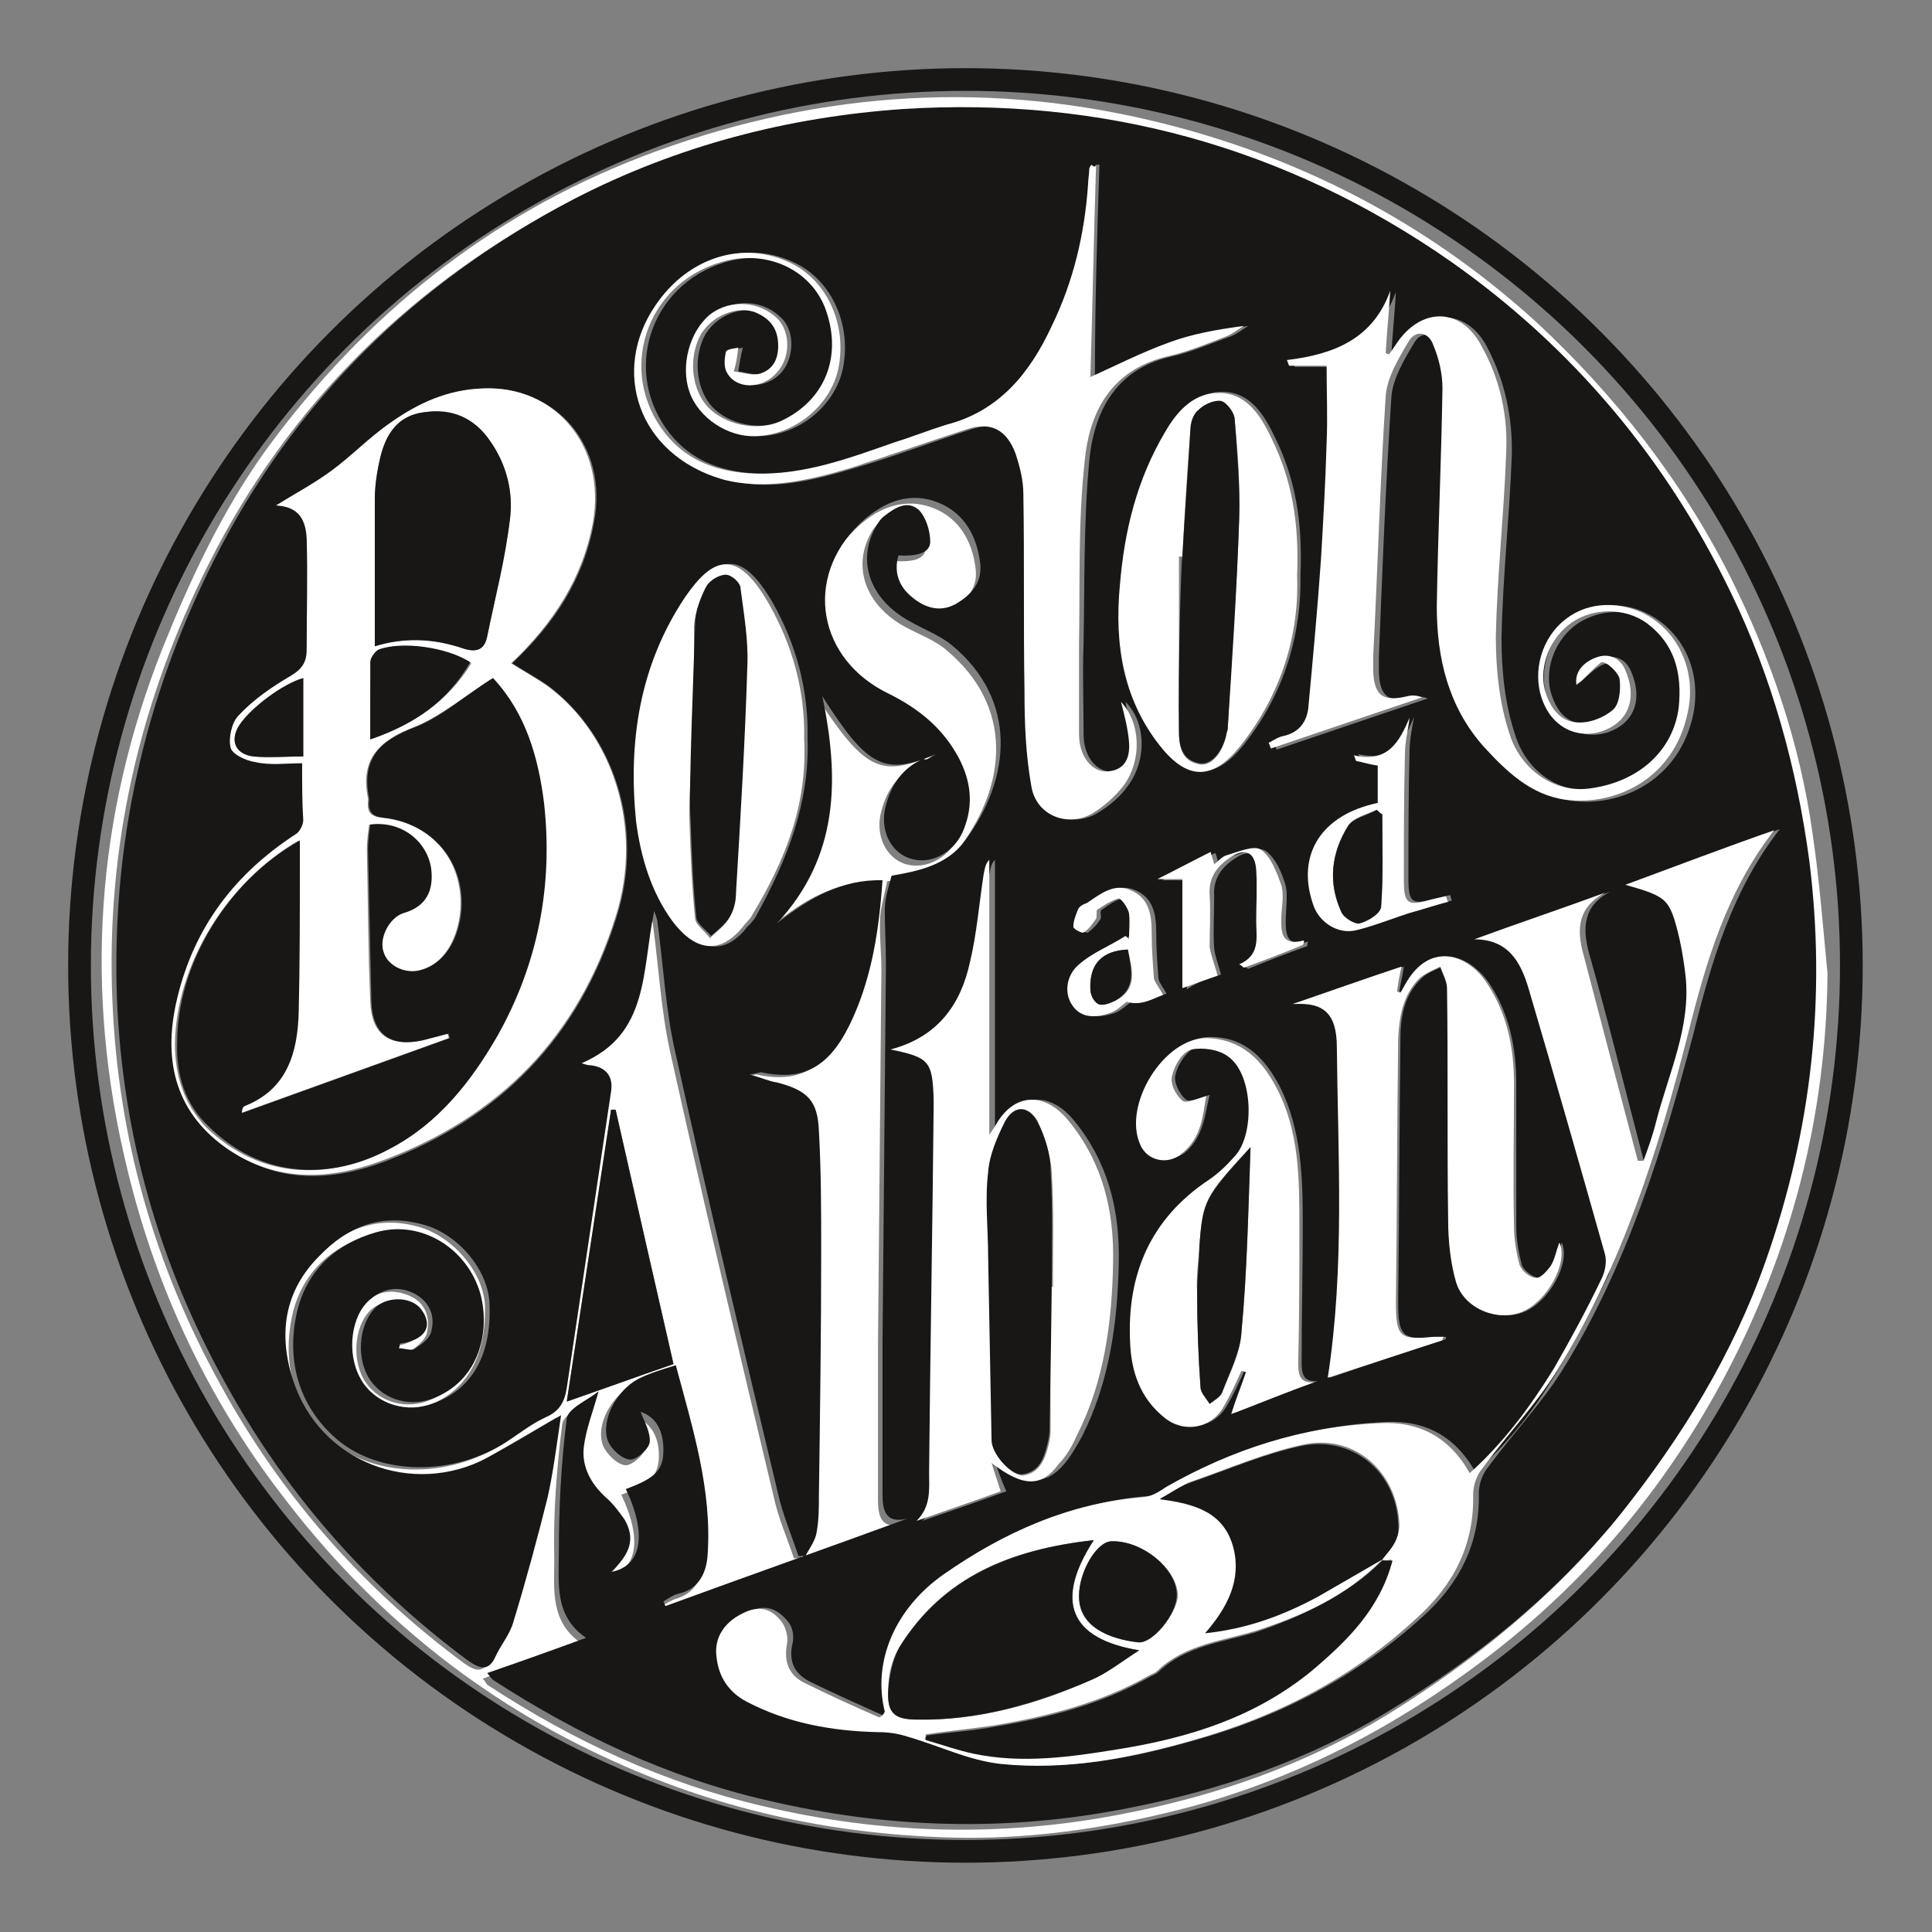 <?xml version="1.0" encoding="utf-8"?>
<!-- Generator: Adobe Illustrator 21.1.0, SVG Export Plug-In . SVG Version: 6.00 Build 0)  -->
<svg version="1.1" id="Layer_1" xmlns="http://www.w3.org/2000/svg" xmlns:xlink="http://www.w3.org/1999/xlink" x="0px" y="0px"
	 viewBox="0 0 170.1 170.1" style="enable-background:new 0 0 170.1 170.1;" xml:space="preserve">
<rect x="0" y="0" width="170.1" height="170.1" fill="#808080" stroke="none"/>
<style type="text/css">
	.st0{fill:#FFFFFF;}
	.st1{fill:#181716;}
	.st2{fill:none;stroke:#181716;stroke-width:2;stroke-miterlimit:10;}
</style>
<g>
	<g>
		<path class="st0" d="M160.9,85.7c-0.1,12.6-3.2,24.4-9,35.4c-5.2,9.8-12.2,18.2-21.2,25c-7.8,5.9-16.2,10.3-25.6,12.9
			c-6.7,1.8-13.6,2.9-20.6,2.8c-10.6-0.2-20.7-2.3-30.4-6.7c-11.8-5.3-21.5-13.2-29.3-23.5c-6.6-8.6-11.1-18.3-13.6-28.7
			C7.4,87.3,8.4,72,14.3,57.1c2.5-6.2,5.3-12.2,9.2-17.6c8.6-11.7,19.5-20.5,33-25.7c14.6-5.6,29.6-6.8,44.8-3.2
			c12.7,3,24.1,8.8,33.9,17.7c7,6.5,12.8,13.9,17.1,22.4c3.6,7.2,6.2,14.8,7.3,22.8C160.2,77.6,160.5,81.6,160.9,85.7z M82.1,66.5
			c-0.4,0.3-0.8,0.6-1.2,0.8c-1.8,0.8-2.8,2.2-3.3,4.1c-0.6,2.1,0.4,4.2,2.2,4.7c1.9,0.5,3.9-0.7,4.7-2.7c0.8-2.2,0.6-4.2-0.5-6.2
			c-1.4-2.6-3.5-4.3-6.1-5.6c-6.2-3.1-7.5-10.3-2.6-15c1.7-1.7,4-2.8,6.5-2c2.5,0.8,3.8,2.9,4.1,5.5c0.2,1.7-0.8,2.8-2.2,3.6
			c-1.5,0.8-2.9,0.2-4-0.8c-1-0.9-1.4-2.1-1-3.5c1.8,0.1,2.8-0.2,2.8-1.2c0-0.9-0.3-2.1-1-2.8c-0.9-1-2.1-0.3-3,0.5
			c-0.3,0.3-0.6,0.6-0.8,1c-1.7,3-0.5,6.4,3,8.3c1.3,0.7,2.7,1.2,3.7,2.1c5.8,4.9,5.3,11.7,1.1,17.3c-1.6,2.1-4.1,2.6-6.4,3
			c-0.2,1.1-0.5,2-0.6,3c-0.1,1.6,0.1,3.2,0.1,4.8c-0.1,11.1-0.2,22.1-0.3,33.2c0,4.5,0,9,0,13.4c0,1.4,0.2,2.7,2.2,2.2
			c-7.1,2.6-14.2,5.1-21.3,7.7c-0.1-0.1-0.1-0.3-0.2-0.4c0.5-0.2,0.9-0.5,1.4-0.7c1.8-0.5,2.4-1.8,2.5-3.4
			c0.4-5.7-1.3-11.1-2.8-16.7c-1.2,0.5-2.3,0.7-3.3,1.2c-2,1-3.4,3.6-2.7,5.4c0.3,0.7,1.2,1.6,1.9,1.7c0.6,0.1,1.7-0.9,1.8-1.5
			c0.1-0.9-0.5-1.9-0.8-2.7c1.1,0.4,1.9,1.4,2,3c0.1,2-0.6,2.8-3.3,3.8c1.9,4,1.4,6.7-1.3,7.3c1.8-1.7,2.1-3,1.2-4.6
			c-0.4-0.8-1-1.5-1.7-2c-1.3-1.2-2.1-2.7-1.9-4.4c0.1-1.6,0.8-3.1,1.3-4.9c-1,0.8-2.7,1.5-2.8,2.4c-0.5,3.9-0.8,7.9-0.7,11.9
			c0,2.6-0.4,5.5,2.4,7.4c-3,1.1-5.8,2-8.7,3.1c0.3,0.3,0.3,0.5,0.5,0.6c7.5,4.9,15.5,8.6,24.1,10.6c10.5,2.5,21.1,2.8,31.8,0.7
			c8.2-1.6,16-4.3,23.2-8.7c7.6-4.7,14.4-10.2,20.1-17.1c5.5-6.8,10-14.2,12.9-22.5c4-11.4,5.3-23.1,3.8-35.1
			c-1.1-8.3-3.3-16.2-6.9-23.6c-5.7-11.8-13.9-21.6-24.7-29.2C112.9,13,96.7,8.7,79.1,9.8c-10.1,0.7-19.9,3.2-28.9,7.9
			C36.3,25,25.5,35.5,18.4,49.6c-6.1,12.1-9.1,25-8.5,38.6c0.5,12,3.7,23.2,9.5,33.7c5.3,9.7,12.5,17.9,21.4,24.5
			c1,0.7,1.7,1,2.4-0.3c0.5-1,1.3-2,1.6-3.1c1.1-3.6,2.1-7.2,3-10.9c0.6-2.3,0.8-4.6,1.2-7.3c-2.4,1.4-4.4,2.6-6.4,3.7
			c-6.7,3.7-14.9,0.5-17.2-6.8c-1.3-4-0.8-7.8,2.3-10.9c2.5-2.6,5.5-3.8,9.1-2.8c3,0.8,5.8,4,5.9,7c0.1,4.7-1.8,7.7-5.4,8.9
			c-2.3,0.7-4.9-0.3-6-2.4c-1.2-2.2-0.7-5.5,0.9-6.9c1.2-1,2.5-1.1,3.9-0.5c1.3,0.6,1.8,1.8,1.5,3.2c-0.1,0.6-0.8,1.2-1.4,1.6
			c-0.4,0.2-1,0-1.5,0c0-0.1,0-0.3,0.1-0.4c2.2-0.3,3-1.6,1.9-3c-0.8-1.1-2.8-1.2-3.9-0.3c-1.5,1.2-1.9,4.2-0.8,6.2
			c1.1,1.9,3.4,2.7,5.5,2c4.6-1.6,5.3-6.4,4.3-9.6c-1.2-3.9-5.3-6.1-9.1-5.1c-3.5,1-6,3.3-6.9,6.8c-1,4.2-0.1,8.1,3.1,11.1
			c3.6,3.4,10,3.7,14.9,0.8c1.3-0.8,2.4-1.8,3.8-2.4c1.2-0.6,1.7-1.4,1.9-2.6c1.3-8.7,2.6-17.4,3.9-26.1c0.2-1.3-0.4-2.1-1.7-2.3
			c-0.3-0.1-0.7-0.2-0.9-0.2c6.1-2.5,5.3-8.2,6.4-13.4c0.2,0.6,0.3,0.9,0.3,1.1c0.5,3.7,0.7,7.5,1.5,11.1c2.9,13.1,6,26.1,9.1,39.1
			c0.4,1.9,1.2,3.7,1.8,5.5c0.2,0,0.4,0,0.6,0c0.3-0.7,0.8-1.4,1-2.1c0.2-1.1,0.2-2.2,0.2-3.3c0.1-7.1,0.1-14.3,0.2-21.4
			c0-3.5,0-7.1-0.2-10.6c-0.1-2.7-1.1-3.6-3.7-4.3c-0.6-0.2-1.3-0.4-2.4-0.7c0.7-0.1,0.8-0.2,1-0.2c4.1,0.9,6.3-0.8,8.1-4.8
			c1.7-3.8,2.4-7.8,2.6-12.1c-3.7-0.2-6.6,1.6-9.3,3.8c5.5-5.9,5.5-12.8,4-20C76.1,67.7,77.5,68.5,82.1,66.5z M54.2,97.7
			c-0.1,0-0.2,0-0.4,0c-1.3,8.6-2.6,17.1-3.9,25.7c3.1-1.1,6.1-2.2,9.4-3.3C57.6,112.7,55.9,105.2,54.2,97.7z"/>
	</g>
	<g>
		<path class="st1" d="M82.4,66.4c-4.5,1.9-6,1.2-10-5.1c1.5,7.2,1.5,14.1-4,20c2.8-2.2,5.7-3.9,9.3-3.8c-0.3,4.3-0.9,8.3-2.6,12.1
			c-1.8,4-4,5.7-8.1,4.8c-0.1,0-0.3,0.1-1,0.2c1.1,0.3,1.7,0.6,2.4,0.7c2.7,0.7,3.6,1.6,3.7,4.3c0.2,3.5,0.2,7.1,0.2,10.6
			c0,7.1-0.1,14.3-0.2,21.4c0,1.1,0,2.2-0.2,3.3c-0.1,0.7-0.6,1.4-1,2.1c-0.2,0-0.4,0-0.6,0c-0.6-1.8-1.4-3.7-1.8-5.5
			c-3.1-13-6.2-26-9.1-39.1c-0.8-3.6-1-7.4-1.5-11.1c0-0.3-0.1-0.5-0.3-1.1c-1.1,5.2-0.4,10.9-6.4,13.4c0.2,0.1,0.6,0.2,0.9,0.2
			c1.3,0.2,1.9,1,1.7,2.3c-1.3,8.7-2.6,17.4-3.9,26.1c-0.2,1.3-0.7,2.1-1.9,2.6c-1.3,0.6-2.5,1.6-3.8,2.4
			c-4.9,2.9-11.3,2.6-14.9-0.8c-3.2-3-4.1-7-3.1-11.1c0.9-3.5,3.4-5.8,6.9-6.8c3.8-1.1,7.8,1.2,9.1,5.1c1,3.1,0.3,8-4.3,9.6
			c-2.1,0.7-4.4-0.1-5.5-2c-1.1-2-0.7-4.9,0.8-6.2c1.1-0.9,3.1-0.8,3.9,0.3c1.1,1.5,0.3,2.7-1.9,3c0,0.1,0,0.3-0.1,0.4
			c0.5,0,1.2,0.3,1.5,0c0.6-0.4,1.3-0.9,1.4-1.6c0.3-1.3-0.2-2.5-1.5-3.2c-1.4-0.7-2.7-0.5-3.9,0.5c-1.7,1.4-2.1,4.7-0.9,6.9
			c1.1,2.1,3.7,3.1,6,2.4c3.7-1.1,5.6-4.2,5.4-8.9c-0.1-3-2.8-6.2-5.9-7c-3.7-1-6.6,0.2-9.1,2.8c-3.1,3.1-3.6,6.9-2.3,10.9
			c2.3,7.2,10.5,10.4,17.2,6.8c2-1.1,4-2.3,6.4-3.7c-0.4,2.7-0.7,5.1-1.2,7.3c-0.9,3.6-1.9,7.3-3,10.9c-0.3,1.1-1.1,2-1.6,3.1
			c-0.6,1.3-1.4,1-2.4,0.3c-8.9-6.6-16.1-14.8-21.4-24.5c-5.8-10.5-9-21.7-9.5-33.7c-0.5-13.6,2.4-26.5,8.5-38.6
			c7.1-14.1,17.8-24.6,31.8-31.9c9.1-4.7,18.8-7.2,28.9-7.9C97,8.5,113.2,12.9,127.7,23c10.8,7.6,19,17.4,24.7,29.2
			c3.6,7.4,5.8,15.4,6.9,23.6c1.5,12,0.2,23.7-3.8,35.1c-2.9,8.3-7.4,15.6-12.9,22.5c-5.7,7-12.5,12.5-20.1,17.1
			c-7.1,4.4-15,7.1-23.2,8.7c-10.6,2.1-21.2,1.8-31.8-0.7c-8.7-2-16.7-5.8-24.1-10.6c-0.1-0.1-0.2-0.2-0.5-0.6c2.9-1,5.7-2,8.7-3.1
			c-2.8-1.9-2.4-4.8-2.4-7.4c0-4,0.2-8,0.7-11.9c0.1-0.9,1.8-1.6,2.8-2.4c-0.5,1.8-1.1,3.3-1.3,4.9c-0.2,1.7,0.6,3.2,1.9,4.4
			c0.7,0.6,1.2,1.3,1.7,2c0.9,1.6,0.6,2.9-1.2,4.6c2.7-0.5,3.2-3.3,1.3-7.3c2.7-1,3.4-1.7,3.3-3.8c-0.1-1.6-0.8-2.6-2-3
			c0.3,0.8,0.9,1.8,0.8,2.7c-0.1,0.6-1.2,1.6-1.8,1.5c-0.7-0.1-1.6-0.9-1.9-1.7c-0.6-1.8,0.8-4.4,2.7-5.4c1-0.5,2-0.8,3.3-1.2
			c1.5,5.6,3.2,11,2.8,16.7c-0.1,1.6-0.8,3-2.5,3.4c-0.5,0.1-0.9,0.4-1.4,0.7c0.1,0.1,0.1,0.3,0.2,0.4c7.1-2.6,14.2-5.1,21.3-7.7
			c-2,0.5-2.2-0.8-2.2-2.2c0-4.5,0-9,0-13.4c0.1-11.1,0.2-22.1,0.3-33.2c0-1.6-0.1-3.2-0.1-4.8c0-1,0.3-1.9,0.6-3
			c2.3-0.4,4.8-0.9,6.4-3c4.2-5.6,4.7-12.5-1.1-17.3c-1.1-0.9-2.5-1.4-3.7-2.1c-3.5-1.9-4.7-5.3-3-8.3c0.2-0.4,0.5-0.8,0.8-1
			c0.9-0.7,2-1.4,3-0.5c0.6,0.6,1,1.8,1,2.8c0,0.9-1,1.3-2.8,1.2c-0.4,1.4,0,2.6,1,3.5c1.1,1,2.5,1.6,4,0.8c1.4-0.8,2.4-1.9,2.2-3.6
			c-0.3-2.6-1.6-4.7-4.1-5.5c-2.5-0.8-4.7,0.3-6.5,2c-5,4.8-3.7,12,2.6,15c2.6,1.3,4.7,3,6.1,5.6c1.1,2.1,1.3,4.1,0.5,6.2
			c-0.7,2-2.8,3.3-4.7,2.7c-1.8-0.5-2.8-2.6-2.2-4.7c0.5-1.9,1.5-3.3,3.3-4.1C81.6,67,81.9,66.7,82.4,66.4z M26.9,67.1
			c0,1.9,0,3.5,0,5.2c0,0.4-0.3,1-0.6,1.2c-5.4,3.4-9.1,8.1-10.5,14.5c-1.4,5.8,0.1,10.4,4.5,13.3c4.3,2.9,8.9,2.7,13.5,1
			C44.1,98.4,51,91.3,54.3,80.7c2.5-7.9-0.3-16-6-20.3c-1-0.7-2.1-1.3-3.2-2c3.7-3.5,6.3-7.4,7.2-12.4c1.3-6.7-3.3-12-9.7-11.8
			c-3.1,0.1-5.7,1.3-8.1,3c-1.8,1.3-3.4,2.9-5.3,4.3c-1.5,1.1-3.2,2-4.8,3c1.7,0.1,2.6,0.9,2.7,2.9c0.1,3.3,0,6.5,0,9.8
			c0,1.1-0.4,1.7-1.4,2.3c-1.6,1-3.2,2.2-4.6,3.5c-0.6,0.6-0.9,2-0.7,2.8c0.2,0.6,1.4,1.1,2.2,1.3C24.1,67.2,25.4,67.1,26.9,67.1z
			 M78.2,150.6c-0.1,0.2-0.2,0.4-0.3,0.5c-2.2-1-4.5-2-6.7-3.1c-1.3-0.7-1.8-1.8-1.4-3.4c0.1-0.6,0-1.3-0.4-1.8
			c-0.8-1-1.8-1.6-3.2-1c-1.9,0.9-2.9,2.3-2.6,4.1c0.2,1.7,1.1,3,2.6,3.8c3.6,1.9,7.5,2.6,11.5,2.7c0.9,0,1.8,0.2,2.7,0.4
			c2.7,0.8,5.4,2.1,8.2,2.4c5.8,0.7,11.5-0.5,17-2.1c7.4-2.1,14-5.6,19.7-10.8c3.2-2.9,5-6.4,4.9-10.8c0-0.8,0.3-1.7,0.8-2.3
			c2.2-3,4.8-5.7,6.7-8.8c5.6-9.1,8.7-19.2,11.4-29.4c1.6-6.4,3.4-12.6,7.6-18c-4.3,1.6-8.5,3.1-13.1,4.8c3.2,0.9,3.7,1.2,4.3,3
			c0.5,1.6,0.8,3.3,1,5c0.4,4.5-1.6,8.6-2.6,12.9c-0.3,1.1-0.7,2.3-1.1,3.4c-0.2,0-0.3,0-0.5,0c-1.6-6.1-3.1-12.2-4.8-18.2
			c-0.6-2.2-0.5-4.2,1.9-5.4c-3.8,1.4-7.7,2.7-11.5,4.1c3-0.1,4.1,2,4.8,4.4c2.3,7.7,4.5,15.5,6.7,23.3c0.2,0.7,0,1.6-0.3,2.2
			c-1.3,2.7-2.7,5.3-4.2,7.9c-2,3.4-4.3,6.5-7.4,9.2c-1.8-3.2-4.5-4.6-8-4.4c-6.7,0.3-12.9,2.3-18.7,5.6c-0.6,0.3-1.3,0.8-1.9,0.9
			c-6.6,0.5-12.4,3-17.7,6.8C79.1,141.5,77.2,146.2,78.2,150.6z M139.1,60.1c0.8-0.7,1.5-1.5,2.4-1.7c0.4-0.1,1.5,0.9,1.6,1.5
			c0.2,0.9,0,2.2-0.6,2.7c-0.8,0.7-2.2,1.1-3.2,1.1c-1.6-0.1-2.4-1.4-2.8-2.9c-0.5-2.1,0.5-4.6,2.4-5.9c2-1.3,4.6-1.4,6.5,0
			c2.6,1.8,3.3,4.5,2.9,7.5c-0.4,3.7-3.5,6.5-7.7,7.1c-3.3,0.5-6.2-1.6-7.2-4.8c-0.9-2.7-1.2-5.6-1.2-8.5c0.1-5.4,0.7-10.7,0.9-16
			c0.1-3.4-0.6-6.7-2.2-9.7c-1.7-3.2-5.1-3.4-7.2-0.5c-0.3,0.4-0.6,0.9-0.9,1.3c-0.1,0-0.2-0.1-0.3-0.1c0.1-1.8,0.3-3.7,0.4-5.5
			c-1.5,4.2-4.9,5.7-9.1,6.1c0.1,0.2,0.1,0.3,0.2,0.5c1,0,2,0,3.3,0c0,2.4,0.1,4.6,0,6.8c-0.1,3.4-0.2,6.9-0.5,10.3
			c-0.3,4.3-0.7,8.6-1.1,12.9c-0.1,1.3-0.8,2.2-2.2,2.6c-0.5,0.1-0.9,0.4-1.3,0.6c0.1,0.2,0.1,0.3,0.2,0.5c4.4-1.5,8.9-3,13.3-4.5
			c-0.5-0.2-0.9-0.2-1.3-0.1c-2.2,0.5-2.9-0.1-3-2.2c0-0.4,0-0.9,0-1.3c0.3-7.6,0.6-15.3,1.1-22.9c0.1-1.6,1.1-3.3,2-4.8
			c0.6-1.1,1.8-0.9,2.2,0.3c0.4,1.2,0.8,2.6,0.8,3.8c-0.1,6.4-0.5,12.8-0.5,19.2c-0.1,4.5,1,8.8,4.1,12.3c1.9,2.2,4.2,4.3,7.2,4.7
			c4.4,0.6,9.6-1.8,10.8-7.7c0.7-3.7-0.9-7.2-4.1-8.8c-2.2-1.1-5-1-7,0.9c-2,1.9-2.6,4.8-1.6,7.1c1,2.3,3.4,3.3,5.6,2.3
			c2-0.9,2.6-2.9,1.6-5.2c-0.5-1.2-1.6-1.5-2.6-1.1C139.8,58.1,138.9,59,139.1,60.1z M87.6,128.7c2.6,2,4.4,2.2,6.1,0.2
			c0.6-0.7,1.1-1.6,1.6-2.5c2.4-4.8,3.1-10,3.2-15.2c0.1-4.6-0.9-8.8-3.9-12.5c-2.1-2.6-4.8-2.5-6.4,0.3c-0.1,0.3-0.3,0.5-0.6,0.9
			c0-8.2,0-16.2,0-24.2c-0.4,0.4-0.4,0.9-0.5,1.3c-0.4,2.6-0.6,5.1-1.2,7.7c-0.9,3.8-2.9,6.6-7,7.7c3.4,0.7,3.7,1,3.8,4.4
			c0,0.2,0,0.4,0,0.7c-0.1,10.7-0.3,21.4-0.4,32.1c0,1.5,0.2,3.1-1.1,4.3c2.6-0.9,5.2-1.8,7.4-2.6C88.1,130.2,87.9,129.5,87.6,128.7
			z M127.3,117.9c0-0.1,0-0.1,0-0.2c-0.3,0-0.6,0-0.9,0c-2.9,0.3-3.3,0-3.3-3.1c0.1-7.7,0.1-15.5,0.2-23.2c0-2,0.4-3.9,1.9-5.3
			c0.5-0.5,1.2-0.7,1.8-1c0.2,0.6,0.6,1.3,0.6,1.9c0.1,6.8,0,13.6,0.1,20.4c0,1.8,0.2,3.8,0.7,5.5c0.7,2.4,3.6,3.5,5.8,2.6
			c2.2-0.9,4.1-4.3,3.3-6.1c-0.2,0.7-0.4,1.5-0.8,2.1c-0.3,0.5-0.9,1.1-1.3,1c-0.5-0.1-1.2-0.6-1.4-1.1c-0.3-1.1-0.5-2.3-0.5-3.4
			c0-4.2,0-8.4,0-12.6c0-3.1-0.6-6.1-2.3-8.7c-1.7-2.6-5.1-4-7.3,0c-0.1,0.2-0.3,0.5-0.4,0.7c-0.1,0-0.2-0.1-0.3-0.1
			c0.1-0.7,0.3-1.4,0.4-2.2c-3.2,1.1-6.4,2.2-9.6,3.3c2.7-0.1,3.8,0.8,3.9,3.8c0.1,9.7,0.7,19.4-0.8,29.1
			C120.6,120.1,123.9,119,127.3,117.9z M96.8,14.5c-0.1,0-0.2,0-0.3,0c-0.1,0.1-0.2,0.3-0.2,0.4c-0.1,0.4-0.1,0.9-0.1,1.3
			c-0.3,4.3-1.3,8.5-3.2,12.5c-1.9,4.1-4.6,7.5-9.3,8.7c-1.6,0.4-3.1,1-4.7,1.6c-3.9,1.4-7.8,2.8-12.1,2.7c-3.1-0.1-5.9-1-7.9-3.5
			c-4.3-5.4-1.8-13.1,4.8-15.1c3.9-1.2,7.8,0.5,9.2,3.9c1.6,4,0.3,8-3.5,9.9c-2,1-4.8,0.7-6.5-0.8c-1.5-1.3-2-3.9-1.2-6
			c0.7-2,3.2-3.3,5.1-2.6c1.2,0.4,1.9,1.3,2,2.6c0.1,1.3-0.4,2.4-1.6,2.8c-0.7,0.2-1.5-0.1-2.3-0.2c0.1-0.6,0.2-1.3,0.4-2.1
			c-0.3,0.1-1.1,0.2-1.1,0.4c-0.2,0.6-0.2,1.4,0.1,1.8c0.9,1.5,3.1,1.4,4.4,0c1.1-1.3,1.2-3.5,0.1-4.7c-1.6-1.7-4.2-1.9-6-0.4
			c-1.9,1.5-2.7,4.5-1.8,6.8c0.8,2.3,3.4,4,5.8,3.9c3.5-0.1,6.6-2.7,7.3-5.9c0.8-3.8-0.9-7.7-4.1-9.3c-4.2-2.1-9.1-0.7-12,3.7
			c-3.8,5.7-1.5,13.2,5.9,15.3c3.7,1.1,7.6,0.1,11.3-1c3.4-1,6.8-2.3,10.2-3.4c2.1-0.7,3.5,0,4.3,2.1c0.4,1.1,0.7,2.4,0.7,3.6
			c0.1,5.7,0,11.5,0.1,17.3c0,2.8,0.2,5.6,0.6,8.4c0.4,2.6,3.2,3.7,5.4,2.4c1-0.6,2-1.4,2.7-2.4c1.7-2.3,1.6-5.6-0.2-7.4
			c0.2,1.2,0.6,2.3,0.7,3.5c0.1,1.2-0.2,2.4-1.7,2.6c-1.2,0.2-2.3-0.8-2.6-2.3c-0.1-0.4-0.1-0.9-0.1-1.3c0-2.5-0.1-5.1,0-7.6
			c0.1-5.4,0-10.7,0.5-16.1c0.4-4.3,2.3-8.1,7.2-9.2c1.8-0.4,3.6-1.2,5.3-1.8c0.5-0.2,1-0.6,1.5-0.9c-2.4,0.3-4.6,0.8-6.7,1.5
			c-2.3,0.8-4.4,1.9-6.8,3C96.4,26.6,96.6,20.6,96.8,14.5z M116,121.6c-1.3,0.1-1.4-0.7-1.4-1.7c0-4,0.1-8.1,0.1-12.1
			c0-4.1-0.1-8.3-2-12.1c-1.3-2.5-3.1-4.4-6.1-4.4c-3.8-0.1-7.5,5.9-5.9,9.4c0.6,1.3,2.4,1.7,3.6,0.8c1.7-1.4,1.8-3.5,2.2-5.1
			c-0.7,0.2-1.8,0.7-2.1,0.4c-0.6-0.5-1.1-1.6-0.9-2.2c0.2-0.9,1-2.1,1.7-2.3c0.9-0.3,2.4,0,3.2,0.6c2.1,1.6,2.4,6.8,0.7,8.7
			c-0.7,0.8-1.5,1.6-2.4,2.2c-5.1,3.5-7.2,8.3-6.9,14.3c0.1,2.6,1,4.9,3,6.6c1.7,1.4,4.1,1,5.2-0.9c0.6-1,1.1-2.1,1.6-3.2
			c0.1,0,0.3,0.1,0.4,0.1c-0.4,1.2-0.9,2.5-1.3,3.7C111.1,123.4,113.5,122.5,116,121.6z M114.5,50.6c0.2-4.8-0.5-8.5-2.2-12
			c-0.9-1.9-2.1-4-4.5-4.1c-2.3-0.1-3.7,1.5-4.9,3.4c-2.5,4.2-3.6,8.7-4,13.5c-0.5,5.3,0.3,10.3,3.8,14.5c2.3,2.7,4.4,2.6,6.7-0.2
			C113.2,61,114.6,55.6,114.5,50.6z M71.1,65c0.1-4.2-1-8.3-3.1-12c-2.8-4.8-4.9-4-7.3-0.4c-4.1,6-5,12.7-4.3,19.7
			c0.3,3.1,1.3,6.2,3.2,8.8c1.8,2.4,4,3.3,6.2,0.5c0.3-0.3,0.6-0.6,0.8-1C69.3,75.7,71.3,70.7,71.1,65z M127.8,79.3
			c0-0.2-0.1-0.3-0.1-0.5c-0.4,0.1-0.9,0.2-1.3,0.3c-2.1,0.6-2.4,0.4-2.4-1.8c0-3.7,0-7.4,0.1-11.1c0-1,0.2-2,0.4-3.1
			c-0.9,2.2-1.9,4-4.9,3.3c0.1,0.2,0.1,0.3,0.2,0.5c0.6,0.1,1.2,0.2,1.9,0.4c0,1.1,0,2.2,0,3.3c-4.9,1-7.2,4.5-5.7,8.9
			c0.5,1.6,2.2,2.7,3.8,2.3c1.5-0.4,3-1,4.6-1.5C125.4,80,126.6,79.6,127.8,79.3z M107.5,85.8c-0.2-0.8-0.5-1.5-0.6-2.3
			c-0.1-1.5,0-3.1,0-4.6c-0.1-1.5,0.6-2.5,1.8-3.3c1.3-0.9,2.2-0.5,2.3,1.1c0.1,1.5,0,3,0,4.5c0,1.4,0.3,3-1.5,3.8
			c0.1,0.1,0.2,0.2,0.4,0.3c1.7-0.7,3.5-1.4,5.2-2c0-0.1,0-0.3,0.1-0.4c-1.9,0.5-2-0.6-2-1.8c0-1,0.2-2.2,0-3.1
			c-0.3-1.1-0.9-2.5-1.8-3.1c-0.6-0.4-2,0.2-3,0.5c-0.4,0.1-0.7,0.5-1.1,0.8c-0.1-0.5-0.2-0.9-0.3-1.1c-1.6,0.8-3.2,1.6-4.7,2.4
			c0.7,0,1.3,0,2.2,0c0,3.2,0,6.3,0,9.6C105.5,86.4,106.6,86.1,107.5,85.8z M102.7,87.5c-0.3-0.6-0.6-0.9-0.7-1.3
			c-0.1-1.3-0.2-2.6-0.2-4c0-1.6-0.2-3.1-1.8-3.8c-1.5-0.7-2.7,0.3-3.9,1.1c-0.3,0.2-0.6,0.4-0.8,0.6c-0.2,0.5-0.4,1-0.4,1.5
			c0,0.2,0.7,0.6,0.9,0.5c0.4-0.3,0.8-0.7,1.1-1.2c0.1-0.2-0.1-0.7,0.1-0.8c0.6-0.4,1.2-0.9,1.9-1c0.2,0,0.8,0.8,0.9,1.3
			c0.2,0.7,0,1.5,0,2.3c-0.1-0.1-0.2-0.2-0.3-0.3c-1.4,0.8-3,1.5-4.2,2.6c-1,0.8-1.4,2.2-0.5,3.5c0.8,1.2,2.1,1.1,3.3,0.7
			c0.6-0.2,1.2-0.8,1.5-1C100.9,88.5,101.8,87.7,102.7,87.5z"/>
	</g>
	<g>
		<path class="st1" d="M54.2,97.7c1.7,7.5,3.4,15,5.1,22.4c-3.2,1.1-6.2,2.2-9.4,3.3c1.3-8.6,2.6-17.1,3.9-25.7
			C54,97.7,54.1,97.7,54.2,97.7z"/>
	</g>
	<g>
		<path class="st0" d="M26.6,67.2c-1.4,0-2.8,0.2-4.1-0.1c-0.8-0.1-2.1-0.7-2.2-1.3c-0.2-0.8,0.1-2.2,0.7-2.8
			c1.3-1.4,2.9-2.5,4.6-3.5c1-0.6,1.4-1.2,1.4-2.3c0-3.3,0.1-6.5,0-9.8c-0.1-2-1-2.8-2.7-2.9c1.6-1,3.3-1.9,4.8-3
			c1.8-1.3,3.4-3,5.3-4.3c2.4-1.7,5-2.9,8.1-3c6.3-0.3,10.9,5,9.7,11.8c-0.9,4.9-3.5,8.9-7.2,12.4c1.1,0.7,2.2,1.3,3.2,2
			c5.7,4.2,8.5,12.4,6,20.3c-3.3,10.6-10.3,17.7-20.6,21.5c-4.6,1.7-9.2,1.9-13.5-1c-4.4-3-5.9-7.5-4.5-13.3
			c1.5-6.3,5.1-11,10.5-14.5c0.3-0.2,0.6-0.8,0.6-1.2C26.6,70.7,26.6,69.1,26.6,67.2z M43.4,59.7c-2.4,1.5-4.5,3.3-6.9,4.3
			c-3.2,1.2-4.8,2.9-4.1,6.3c0,0.1,0,0.1,0,0.2c-0.1,1,0.2,1.4,1.3,1.5c3.7,0.4,6.4,2.9,6.8,6.6c0.3,2.5-0.7,6.1-3.5,6.8
			c-1.3,0.4-2.9-0.3-3.3-1.5c-0.4-1.3,0.5-3.1,1.7-3.5c1.8-0.5,2.5-1.7,2.5-3.5c-0.1-2.5-2.3-4.6-5.4-4.3c-0.1,0.7-0.2,1.5-0.2,2.2
			c0.1,4.5,0.1,8.9,0.3,13.4c0.1,2.9,1.7,4,4.5,3.4c0.8-0.2,1.5-0.4,2.3-0.6c0,0.1,0.1,0.2,0.1,0.4c-6.1,2.2-12.2,4.4-18.3,6.6
			c0-0.4,0.1-0.6,0.2-0.6c3.9-1.4,4.7-4.7,4.8-8.3c0.1-4.3,0.1-8.5,0.1-12.8c0-0.7,0-1.4,0-2.3c-6.4,3.7-10.8,11-10.9,17.9
			c0,2.8,0.8,5.3,2.7,7.3c4.8,4.7,10.9,4.7,16.1,2c4.2-2.2,7.1-5.9,9.4-9.9c3.6-6.3,4.9-13.2,4.1-20.5
			C47.4,66.7,46.3,62.8,43.4,59.7z M33,56.9c2.5-0.8,5.2-0.7,7.8,0.2c1.2,0.4,1.8,0.1,2.1-1.1c0.7-3.4,1.5-6.9,2-10.3
			c0.3-2.4-0.3-4.7-1.7-6.8c-1.4-2.1-3.4-2.9-5.9-2.6c-2.2,0.3-3.3,1.9-3.8,3.9c-0.3,1.2-0.5,2.5-0.5,3.8C33,48.3,33,52.6,33,56.9z
			 M32.6,65.1c3.8-1.3,6.8-3.3,8.9-6.7c-2-1.3-6.1-1.9-8.1-1.1c-0.3,0.1-0.7,0.7-0.7,1.1C32.6,60.5,32.6,62.7,32.6,65.1z M26.7,59.7
			c-1.8,0.5-4.5,2.6-5.6,4.1c-0.9,1.3-0.4,2.6,1.2,2.8c1.4,0.2,2.8,0,4.4,0C26.7,64.2,26.7,62,26.7,59.7z"/>
	</g>
	<g>
		<path class="st0" d="M77.9,150.7c-1.1-4.4,0.9-9.1,5.2-12.1c5.3-3.7,11.1-6.3,17.7-6.8c0.7-0.1,1.3-0.5,1.9-0.9
			c5.8-3.3,12-5.3,18.7-5.6c3.5-0.2,6.2,1.2,8,4.4c3-2.7,5.3-5.8,7.4-9.2c1.5-2.6,2.9-5.2,4.2-7.9c0.3-0.6,0.5-1.5,0.3-2.2
			c-2.2-7.8-4.4-15.5-6.7-23.3c-0.7-2.4-1.8-4.4-4.8-4.4c3.8-1.4,7.7-2.7,11.5-4.1c-2.4,1.3-2.5,3.2-1.9,5.4
			c1.6,6.1,3.2,12.2,4.8,18.2c0.2,0,0.3,0,0.5,0c0.4-1.1,0.8-2.2,1.1-3.4c1.1-4.3,3.1-8.4,2.6-12.9c-0.2-1.7-0.5-3.4-1-5
			c-0.6-1.8-1.1-2.1-4.3-3c4.6-1.7,8.8-3.3,13.1-4.8c-4.2,5.4-6,11.6-7.6,18c-2.6,10.2-5.8,20.3-11.4,29.4c-1.9,3.1-4.5,5.8-6.7,8.8
			c-0.5,0.6-0.8,1.5-0.8,2.3c0.1,4.4-1.7,7.9-4.9,10.8c-5.7,5.3-12.3,8.7-19.7,10.8c-5.6,1.6-11.2,2.7-17,2.1
			c-2.8-0.3-5.4-1.6-8.2-2.4c-0.9-0.3-1.8-0.4-2.7-0.4c-4-0.1-7.9-0.8-11.5-2.7c-1.5-0.8-2.4-2.1-2.6-3.8c-0.3-1.8,0.7-3.3,2.6-4.1
			c1.4-0.6,2.4-0.1,3.2,1c0.3,0.5,0.5,1.2,0.4,1.8c-0.3,1.5,0.1,2.7,1.4,3.4c2.2,1.1,4.4,2.1,6.7,3.1
			C77.7,151.1,77.8,150.9,77.9,150.7z M121.7,137.3c-3.1,3.2-7.1,5-11.2,6.3c-3,0.9-6.2,1.2-8.6,3.5c-0.2,0.2-0.5,0.3-0.7,0.4
			c-4.2,2.4-8.9,3.6-13.6,4.4c-2,0.3-4.1,0.5-6.1,0.8c0,0.1,0,0.3-0.1,0.4c1.4,0.4,2.8,1,4.2,1.2c4.3,0.8,8.6,0.3,12.8-0.4
			c6.2-1,12-2.8,17-6.9c3.2-2.6,6-5.5,7.1-9.7C122.2,137.4,121.9,137.4,121.7,137.3c0.7-0.9,1.6-1.8,1.5-3.3c-0.3-4.5-4-7.8-8.5-6.8
			c-3.3,0.7-6.5,2.1-9.7,3.2c-0.9,0.3-1.6,0.9-2.8,1.5c3.2,0.5,5.7,1.3,6.5,4.3c0.7,2.8-0.5,5.2-2.5,7.5c3.8-0.5,6.9-1.6,9.9-3.2
			C117.9,139.5,119.8,138.4,121.7,137.3z M96.3,135.6c-7.3,0.8-13.3,3.2-17.1,9.4c-0.7,1.1-1,2.5-1,3.8c-0.1,2,0.5,2.5,2.5,2.6
			c5.4,0.1,10.5-1.3,15.4-3.5c1.4-0.6,2.7-1.6,4.2-2.6C94.2,144.3,92.8,141,96.3,135.6z M95,140.5c-0.1,2.7,2.6,3.8,5.3,4.1
			c1.2,0.1,3.3-2.5,3.4-4.1c0-2.3-3.1-4.9-5.8-4.8C96.6,135.8,95,138.4,95,140.5z"/>
	</g>
	<g>
		<path class="st0" d="M138.8,60.3c-0.2-1.1,0.6-2,1.7-2.4c1-0.4,2.1-0.1,2.6,1.1c1,2.3,0.4,4.3-1.6,5.2c-2.2,1-4.6,0.1-5.6-2.3
			c-1-2.3-0.4-5.3,1.6-7.1c2-1.8,4.7-1.9,7-0.9c3.2,1.5,4.9,5.1,4.1,8.8c-1.2,5.9-6.4,8.3-10.8,7.7c-3-0.4-5.2-2.5-7.2-4.7
			c-3.1-3.5-4.1-7.8-4.1-12.3c0.1-6.4,0.4-12.8,0.5-19.2c0-1.3-0.3-2.6-0.8-3.8c-0.4-1.2-1.6-1.4-2.2-0.3c-0.9,1.5-1.9,3.2-2,4.8
			c-0.5,7.6-0.7,15.2-1.1,22.9c0,0.4,0,0.9,0,1.3c0.1,2.2,0.9,2.7,3,2.2c0.4-0.1,0.8-0.1,1.3,0.1c-4.4,1.5-8.9,3-13.3,4.5
			c-0.1-0.2-0.1-0.3-0.2-0.5c0.4-0.2,0.8-0.5,1.3-0.6c1.4-0.3,2.1-1.3,2.2-2.6c0.4-4.3,0.8-8.6,1.1-12.9c0.2-3.4,0.4-6.8,0.5-10.3
			c0.1-2.2,0-4.4,0-6.8c-1.3,0-2.3,0-3.3,0c-0.1-0.2-0.1-0.3-0.2-0.5c4.2-0.5,7.6-1.9,9.1-6.1c-0.1,1.8-0.3,3.7-0.4,5.5
			c0.1,0,0.2,0.1,0.3,0.1c0.3-0.4,0.6-0.9,0.9-1.3c2.2-2.9,5.5-2.7,7.2,0.5c1.7,3,2.4,6.3,2.2,9.7c-0.2,5.4-0.8,10.7-0.9,16
			c0,2.8,0.3,5.8,1.2,8.5c1,3.2,4,5.3,7.2,4.8c4.2-0.6,7.2-3.3,7.7-7.1c0.3-3-0.3-5.6-2.9-7.5c-1.9-1.3-4.6-1.3-6.5,0
			c-1.9,1.3-2.9,3.8-2.4,5.9c0.4,1.5,1.3,2.8,2.8,2.9c1.1,0.1,2.4-0.4,3.2-1.1c0.6-0.5,0.7-1.8,0.6-2.7c-0.1-0.6-1.2-1.6-1.6-1.5
			C140.3,58.8,139.7,59.6,138.8,60.3z"/>
	</g>
	<g>
		<path class="st0" d="M87.3,128.8c0.2,0.7,0.5,1.5,0.8,2.5c-2.2,0.8-4.8,1.7-7.4,2.6c1.3-1.3,1.1-2.8,1.1-4.3
			c0.1-10.7,0.3-21.4,0.4-32.1c0-0.2,0-0.4,0-0.7c-0.1-3.4-0.4-3.7-3.8-4.4c4.2-1.1,6.2-4,7-7.7c0.6-2.5,0.8-5.1,1.2-7.7
			c0.1-0.4,0.1-0.9,0.5-1.3c0,8,0,16,0,24.2c0.3-0.4,0.4-0.6,0.6-0.9c1.6-2.8,4.3-2.9,6.4-0.3c3,3.7,4,7.9,3.9,12.5
			c-0.1,5.3-0.8,10.5-3.2,15.2c-0.4,0.9-0.9,1.8-1.6,2.5C91.7,131,90,130.9,87.3,128.8z M92.4,113.3c0.1,0,0.2,0,0.3,0
			c0-3.4,0.1-6.8-0.1-10.1c-0.1-1.5-0.6-3-1.2-4.4c-0.7-1.4-2-1.4-2.8,0c-0.8,1.4-1.4,2.9-1.5,4.5c-0.2,2.5,0,5,0,7.5
			c0.1,5.4,0.1,10.7,0.3,16.1c0,1.2,1.7,3.1,2.7,3c1.4-0.2,1.9-1.4,2.2-2.6c0.1-0.4,0.2-0.9,0.2-1.3
			C92.5,121.7,92.4,117.5,92.4,113.3z"/>
	</g>
	<g>
		<path class="st0" d="M127,118c-3.4,1.1-6.7,2.2-10.1,3.3c1.5-9.7,0.9-19.4,0.8-29.1c0-3-1.2-4-3.9-3.8c3.2-1.1,6.3-2.2,9.6-3.3
			c-0.2,0.8-0.3,1.5-0.4,2.2c0.1,0,0.2,0.1,0.3,0.1c0.1-0.2,0.3-0.5,0.4-0.7c2.2-4,5.7-2.6,7.3,0c1.7,2.6,2.3,5.6,2.3,8.7
			c0,4.2-0.1,8.4,0,12.6c0,1.1,0.2,2.3,0.5,3.4c0.2,0.5,0.9,1.1,1.4,1.1c0.4,0.1,1-0.6,1.3-1c0.4-0.6,0.5-1.4,0.8-2.1
			c0.8,1.8-1.1,5.2-3.3,6.1c-2.2,0.9-5.1-0.3-5.8-2.6c-0.5-1.7-0.7-3.7-0.7-5.5c-0.1-6.8,0-13.6-0.1-20.4c0-0.6-0.4-1.3-0.6-1.9
			c-0.6,0.3-1.3,0.6-1.8,1c-1.5,1.5-1.8,3.4-1.9,5.3c-0.1,7.7-0.1,15.5-0.2,23.2c0,3.1,0.3,3.4,3.3,3.1c0.3,0,0.6,0,0.9,0
			C127,117.9,127,117.9,127,118z"/>
	</g>
	<g>
		<path class="st0" d="M96.5,14.6c-0.2,6.1-0.3,12.1-0.5,18.6c2.4-1.1,4.6-2.2,6.8-3c2.1-0.8,4.4-1.2,6.7-1.5
			c-0.5,0.3-1,0.7-1.5,0.9c-1.8,0.7-3.5,1.4-5.3,1.8c-4.9,1.2-6.8,4.9-7.2,9.2C94.9,46,95.1,51.4,95,56.7c0,2.5,0,5.1,0,7.6
			c0,0.4,0,0.9,0.1,1.3c0.3,1.5,1.4,2.5,2.6,2.3c1.5-0.2,1.8-1.4,1.7-2.6c-0.1-1.2-0.4-2.3-0.7-3.5c1.7,1.8,1.9,5.1,0.2,7.4
			c-0.7,0.9-1.7,1.8-2.7,2.4c-2.2,1.3-5,0.2-5.4-2.4c-0.5-2.8-0.6-5.6-0.6-8.4c-0.1-5.7,0-11.5-0.1-17.3c0-1.2-0.3-2.4-0.7-3.6
			c-0.8-2.1-2.2-2.8-4.3-2.1c-3.4,1.1-6.8,2.3-10.2,3.4c-3.7,1.1-7.6,2-11.3,1c-7.5-2.2-9.8-9.6-5.9-15.3c2.9-4.3,7.8-5.8,12-3.7
			c3.2,1.6,4.9,5.5,4.1,9.3c-0.7,3.2-3.8,5.8-7.3,5.9c-2.4,0.1-5-1.6-5.8-3.9c-0.8-2.3,0-5.3,1.8-6.8c1.8-1.4,4.4-1.2,6,0.4
			c1.1,1.2,1.1,3.4-0.1,4.7c-1.3,1.5-3.6,1.5-4.4,0c-0.3-0.5-0.2-1.3-0.1-1.8c0.1-0.3,0.8-0.3,1.1-0.4c-0.1,0.9-0.2,1.5-0.4,2.1
			c0.8,0.1,1.6,0.4,2.3,0.2c1.3-0.4,1.7-1.5,1.6-2.8c-0.1-1.3-0.8-2.1-2-2.6c-1.9-0.7-4.4,0.6-5.1,2.6c-0.8,2.1-0.3,4.7,1.2,6
			c1.7,1.5,4.5,1.9,6.5,0.8c3.7-1.9,5.1-5.8,3.5-9.9c-1.4-3.4-5.3-5.1-9.2-3.9c-6.6,2-9.1,9.7-4.8,15.1c2,2.5,4.8,3.4,7.9,3.5
			c4.3,0.1,8.1-1.3,12.1-2.7c1.6-0.5,3.1-1.1,4.7-1.6c4.7-1.2,7.4-4.6,9.3-8.7c1.9-3.9,2.9-8.1,3.2-12.5c0-0.4,0.1-0.9,0.1-1.3
			c0-0.1,0.1-0.3,0.2-0.4C96.3,14.7,96.4,14.7,96.5,14.6z"/>
	</g>
	<g>
		<path class="st0" d="M115.7,121.7c-2.5,0.9-4.9,1.9-7.3,2.8c0.4-1.3,0.9-2.5,1.3-3.7c-0.1,0-0.3-0.1-0.4-0.1
			c-0.5,1.1-1,2.2-1.6,3.2c-1.1,1.9-3.5,2.3-5.2,0.9c-2.1-1.7-2.9-4-3-6.6c-0.3-6,1.8-10.9,6.9-14.3c0.9-0.6,1.7-1.4,2.4-2.2
			c1.7-2,1.5-7.2-0.7-8.7c-0.8-0.6-2.2-0.8-3.2-0.6c-0.8,0.2-1.5,1.4-1.7,2.3c-0.2,0.7,0.3,1.7,0.9,2.2c0.3,0.3,1.4-0.2,2.1-0.4
			c-0.3,1.7-0.4,3.7-2.2,5.1c-1.2,1-3,0.6-3.6-0.8c-1.6-3.5,2.1-9.5,5.9-9.4c3,0.1,4.8,1.9,6.1,4.4c2,3.8,2,8,2,12.1
			c0,4,0,8.1-0.1,12.1C114.3,121,114.4,121.8,115.7,121.7z M110.1,101c-4.1,4.4-4.2,4.7-4.5,8.7c-0.1,1.4-0.3,2.8-0.2,4.1
			c0,2.8,0.1,5.6,0.3,8.4c0,0.5,0.5,0.9,0.8,1.4c0.4-0.3,1-0.6,1.1-1c0.7-1.7,1.6-3.5,1.7-5.3C109.8,112,109.9,106.7,110.1,101z"/>
	</g>
	<g>
		<path class="st0" d="M114.2,50.7c0.2,5-1.3,10.4-5.1,15.1c-2.3,2.8-4.4,2.9-6.7,0.2c-3.5-4.2-4.3-9.2-3.8-14.5
			c0.4-4.8,1.5-9.3,4-13.5c1.1-1.9,2.6-3.5,4.9-3.4c2.4,0.1,3.6,2.2,4.5,4.1C113.7,42.2,114.4,45.9,114.2,50.7z M104.1,49
			c-0.1,0-0.2,0-0.3,0c0,5.1,0,10.3,0,15.4c0,1.3,0.2,2.6,1.8,2.9c1.1,0.2,2.1-1.1,2.4-2.7c0-0.2,0-0.3,0.1-0.5
			c0.3-6.1,0.8-12.2,1-18.3c0.1-3-0.1-6-0.4-8.9c0-0.6-0.7-1.5-1.2-1.5c-0.6-0.1-1.5,0.3-2,0.8c-0.4,0.4-0.6,1.2-0.7,1.8
			C104.5,41.6,104.3,45.3,104.1,49z"/>
	</g>
	<g>
		<path class="st0" d="M70.8,65.1c0.3,5.8-1.7,10.7-4.6,15.5c-0.2,0.4-0.6,0.7-0.8,1c-2.2,2.7-4.4,1.9-6.2-0.5
			c-1.9-2.6-2.8-5.7-3.2-8.8c-0.7-7,0.3-13.7,4.3-19.7c2.4-3.5,4.5-4.4,7.3,0.4C69.8,56.8,70.9,60.9,70.8,65.1z M61.1,65.5
			c-0.1,0-0.5,4.5-0.4,6.8c0.1,2.9,0.2,5.7,0.5,8.6c0.1,0.6,0.9,1.1,1.3,1.7c0.5-0.5,1.2-1,1.6-1.6c0.4-0.6,0.6-1.5,0.6-2.2
			c0.4-6.7,0.8-13.3,1-20c0.1-2.3-0.3-4.6-0.6-6.8c-0.1-0.5-0.9-1.2-1.3-1.2c-0.6,0-1.4,0.5-1.7,1c-0.5,1-0.9,2.2-1,3.3
			C61.1,58.4,61.1,62,61.1,65.5z"/>
	</g>
	<g>
		<path class="st0" d="M127.5,79.4c-1.2,0.3-2.3,0.7-3.5,1c-1.5,0.5-3,1.1-4.6,1.5c-1.6,0.4-3.3-0.7-3.8-2.3
			c-1.5-4.4,0.8-7.9,5.7-8.9c0-1.1,0-2.2,0-3.3c-0.8-0.1-1.3-0.3-1.9-0.4c-0.1-0.2-0.1-0.3-0.2-0.5c3,0.7,4-1.2,4.9-3.3
			c-0.1,1-0.4,2-0.4,3.1c-0.1,3.7-0.1,7.4-0.1,11.1c0,2.2,0.3,2.4,2.4,1.8c0.4-0.1,0.9-0.2,1.3-0.3
			C127.4,79.1,127.4,79.3,127.5,79.4z M121.7,71.7c-0.2-0.1-0.3-0.3-0.5-0.4c-0.9,0.4-2.1,0.7-2.5,1.4c-1.5,2.4-1.8,5-0.6,7.6
			c0.2,0.5,1.2,1.1,1.6,1c0.7-0.2,1.8-0.9,1.9-1.5C121.8,77.1,121.7,74.4,121.7,71.7z"/>
	</g>
	<g>
		<path class="st0" d="M107.2,85.9c-0.9,0.3-2,0.7-3.1,1.1c0-3.2,0-6.4,0-9.6c-0.9,0-1.6,0-2.2,0c1.6-0.8,3.1-1.6,4.7-2.4
			c0,0.2,0.2,0.6,0.3,1.1c0.4-0.3,0.7-0.7,1.1-0.8c1-0.3,2.4-0.9,3-0.5c0.9,0.6,1.4,2,1.8,3.1c0.3,1,0,2.1,0,3.1
			c0,1.2,0.1,2.3,2,1.8c0,0.1,0,0.3-0.1,0.4c-1.7,0.7-3.5,1.4-5.2,2c-0.1-0.1-0.2-0.2-0.4-0.3c1.9-0.8,1.5-2.4,1.5-3.8
			c0-1.5,0.1-3,0-4.5c-0.1-1.6-1-2-2.3-1.1c-1.2,0.8-1.9,1.8-1.8,3.3c0.1,1.5,0,3.1,0,4.6C106.7,84.4,107,85.1,107.2,85.9z"/>
	</g>
	<g>
		<path class="st0" d="M102.4,87.6c-0.9,0.3-1.9,1-3.2,0.6c-0.4,0.3-0.9,0.8-1.5,1c-1.2,0.4-2.5,0.5-3.3-0.7
			c-0.8-1.2-0.4-2.7,0.5-3.5c1.2-1.1,2.8-1.7,4.2-2.6c0.1,0.1,0.2,0.2,0.3,0.3c0-0.8,0.1-1.5,0-2.3c-0.1-0.5-0.7-1.3-0.9-1.3
			c-0.7,0.2-1.3,0.6-1.9,1c-0.1,0.1,0,0.6-0.1,0.8c-0.3,0.4-0.6,0.9-1.1,1.2c-0.1,0.1-0.9-0.3-0.9-0.5c0-0.5,0.2-1,0.4-1.5
			c0.1-0.3,0.5-0.5,0.8-0.6c1.2-0.8,2.4-1.8,3.9-1.1c1.6,0.7,1.8,2.2,1.8,3.8c0,1.3,0.1,2.6,0.2,4C101.8,86.7,102.1,87,102.4,87.6z
			 M99.3,83.6c-2.3,0.1-3.4,1.3-3.3,3.5c0,0.5,0.3,1.1,0.7,1.3c0.4,0.2,1-0.1,1.5-0.3C100.2,87.1,99.7,85.4,99.3,83.6z"/>
	</g>
	<g>
		<path class="st1" d="M43.4,59.7c2.9,3.1,4,7,4.5,11c0.8,7.2-0.5,14.1-4.1,20.5c-2.3,4-5.2,7.7-9.4,9.9c-5.1,2.8-11.3,2.8-16.1-2
			c-2-1.9-2.8-4.5-2.7-7.3C15.6,84.9,20,77.6,26.4,74c0,0.9,0,1.6,0,2.3c0,4.3,0,8.5-0.1,12.8c-0.1,3.6-1,6.8-4.8,8.3
			c-0.1,0.1-0.2,0.2-0.2,0.6c6.1-2.2,12.2-4.4,18.3-6.6c0-0.1-0.1-0.2-0.1-0.4c-0.8,0.2-1.5,0.4-2.3,0.6c-2.8,0.6-4.4-0.5-4.5-3.4
			c-0.1-4.5-0.2-8.9-0.3-13.4c0-0.7,0.1-1.5,0.2-2.2c3-0.4,5.3,1.8,5.4,4.3c0.1,1.8-0.7,3-2.5,3.5c-1.2,0.4-2.2,2.2-1.7,3.5
			c0.4,1.2,2,1.9,3.3,1.5c2.8-0.8,3.8-4.3,3.5-6.8c-0.4-3.6-3.2-6.2-6.8-6.6c-1-0.1-1.4-0.5-1.3-1.5c0-0.1,0-0.1,0-0.2
			c-0.7-3.5,0.9-5.1,4.1-6.3C38.9,63.1,41,61.2,43.4,59.7z"/>
	</g>
	<g>
		<path class="st1" d="M33,56.9c0-4.4,0-8.6,0-12.9c0-1.3,0.2-2.5,0.5-3.8c0.5-2,1.5-3.6,3.8-3.9c2.5-0.4,4.5,0.5,5.9,2.6
			c1.4,2,2,4.4,1.7,6.8c-0.4,3.5-1.3,6.9-2,10.3c-0.2,1.1-0.8,1.5-2.1,1.1C38.2,56.2,35.6,56.1,33,56.9z"/>
	</g>
	<g>
		<path class="st1" d="M32.6,65.1c0-2.4,0-4.6,0-6.8c0-0.4,0.4-0.9,0.7-1.1c2.1-0.8,6.1-0.2,8.1,1.1C39.4,61.8,36.4,63.8,32.6,65.1z
			"/>
	</g>
	<g>
		<path class="st1" d="M26.7,59.7c0,2.3,0,4.5,0,6.9c-1.6,0-3,0.1-4.4,0c-1.6-0.2-2.1-1.4-1.2-2.8C22.1,62.3,24.9,60.2,26.7,59.7z"
			/>
	</g>
	<g>
		<path class="st1" d="M96.3,135.6c-3.5,5.4-2.1,8.7,4,9.7c-1.6,1-2.8,2-4.2,2.6c-4.9,2.1-10,3.6-15.4,3.5c-2,0-2.6-0.6-2.5-2.6
			c0.1-1.3,0.4-2.7,1-3.8C83.1,138.8,89.1,136.4,96.3,135.6z"/>
	</g>
	<g>
		<path class="st1" d="M121.7,137.3c-1.9,1.1-3.8,2.2-5.7,3.3c-3,1.6-6.1,2.8-9.9,3.2c2-2.3,3.2-4.7,2.5-7.5
			c-0.8-3.1-3.3-3.9-6.5-4.3c1.2-0.7,1.9-1.2,2.8-1.5c3.2-1.1,6.4-2.5,9.7-3.2c4.5-0.9,8.3,2.3,8.5,6.8
			C123.3,135.6,122.4,136.4,121.7,137.3L121.7,137.3z"/>
	</g>
	<g>
		<path class="st1" d="M121.7,137.4c0.3,0,0.5,0,0.9,0c-1.1,4.2-3.9,7-7.1,9.7c-5,4.1-10.8,5.9-17,6.9c-4.3,0.7-8.5,1.3-12.8,0.4
			c-1.4-0.3-2.8-0.8-4.2-1.2c0-0.1,0-0.3,0.1-0.4c2-0.3,4.1-0.4,6.1-0.8c4.8-0.8,9.4-2,13.6-4.4c0.2-0.1,0.5-0.2,0.7-0.4
			c2.4-2.3,5.6-2.6,8.6-3.5C114.6,142.3,118.6,140.5,121.7,137.4L121.7,137.4z"/>
	</g>
	<g>
		<path class="st1" d="M95,140.5c0-2.1,1.5-4.7,2.8-4.8c2.8-0.1,5.9,2.5,5.8,4.8c0,1.6-2.1,4.2-3.4,4.1
			C97.6,144.3,95,143.2,95,140.5z"/>
	</g>
	<g>
		<path class="st1" d="M92.4,125.9c0,0.4-0.1,0.9-0.2,1.3c-0.3,1.2-0.7,2.4-2.2,2.6c-1,0.1-2.7-1.8-2.7-3
			c-0.1-5.4-0.2-10.7-0.3-16.1c0-2.5-0.3-5,0-7.5c0.1-1.5,0.8-3.1,1.5-4.5c0.8-1.4,2-1.4,2.8,0c0.7,1.3,1.2,2.9,1.2,4.4
			c0.2,3.4,0.1,6.7,0.1,10.1C92.6,113.3,92.5,121.7,92.4,125.9z"/>
	</g>
	<g>
		<path class="st1" d="M110.1,101c-0.2,5.7-0.3,11-0.8,16.3c-0.1,1.8-1.1,3.6-1.7,5.3c-0.2,0.4-0.7,0.7-1.1,1
			c-0.3-0.5-0.7-0.9-0.8-1.4c-0.2-2.8-0.3-5.6-0.3-8.4c0-1.4,0.2-2.8,0.2-4.1C105.9,105.7,106.1,105.4,110.1,101z"/>
	</g>
	<g>
		<path class="st1" d="M104.1,49c0.2-3.7,0.5-7.4,0.7-11.1c0-0.6,0.2-1.4,0.7-1.8c0.5-0.5,1.4-0.9,2-0.8c0.5,0.1,1.1,1,1.2,1.5
			c0.2,3,0.5,6,0.4,8.9c-0.2,6.1-0.6,12.2-1,18.3c0,0.2,0,0.3-0.1,0.5c-0.3,1.6-1.3,2.9-2.4,2.7c-1.6-0.3-1.8-1.6-1.8-2.9
			C103.7,59.2,104,49,104.1,49z"/>
	</g>
	<g>
		<path class="st1" d="M61.2,54.9c0-1.1,0.5-2.3,1-3.3c0.3-0.5,1.1-1,1.7-1c0.5,0,1.3,0.7,1.3,1.2c0.3,2.3,0.7,4.6,0.6,6.8
			c-0.2,6.7-0.6,13.3-1,20c0,0.8-0.2,1.6-0.6,2.2c-0.4,0.6-1,1.1-1.6,1.6c-0.5-0.6-1.3-1.1-1.3-1.7c-0.3-2.8-0.4-5.7-0.5-8.6
			C60.6,70,61.1,58.4,61.2,54.9z"/>
	</g>
	<g>
		<path class="st1" d="M121.7,71.7c0,2.7,0.1,5.4-0.1,8.1c0,0.6-1.1,1.3-1.9,1.5c-0.4,0.1-1.4-0.5-1.6-1c-1.2-2.6-0.9-5.2,0.6-7.6
			c0.5-0.7,1.7-0.9,2.5-1.4C121.3,71.4,121.5,71.6,121.7,71.7z"/>
	</g>
	<g>
		<path class="st1" d="M99.3,83.6c0.3,1.7,0.8,3.4-1.1,4.5c-0.4,0.2-1.1,0.5-1.5,0.3c-0.4-0.2-0.7-0.8-0.7-1.3
			C95.9,84.9,97,83.7,99.3,83.6z"/>
	</g>
	<circle class="st2" cx="85" cy="85" r="78"/>
</g>
</svg>
